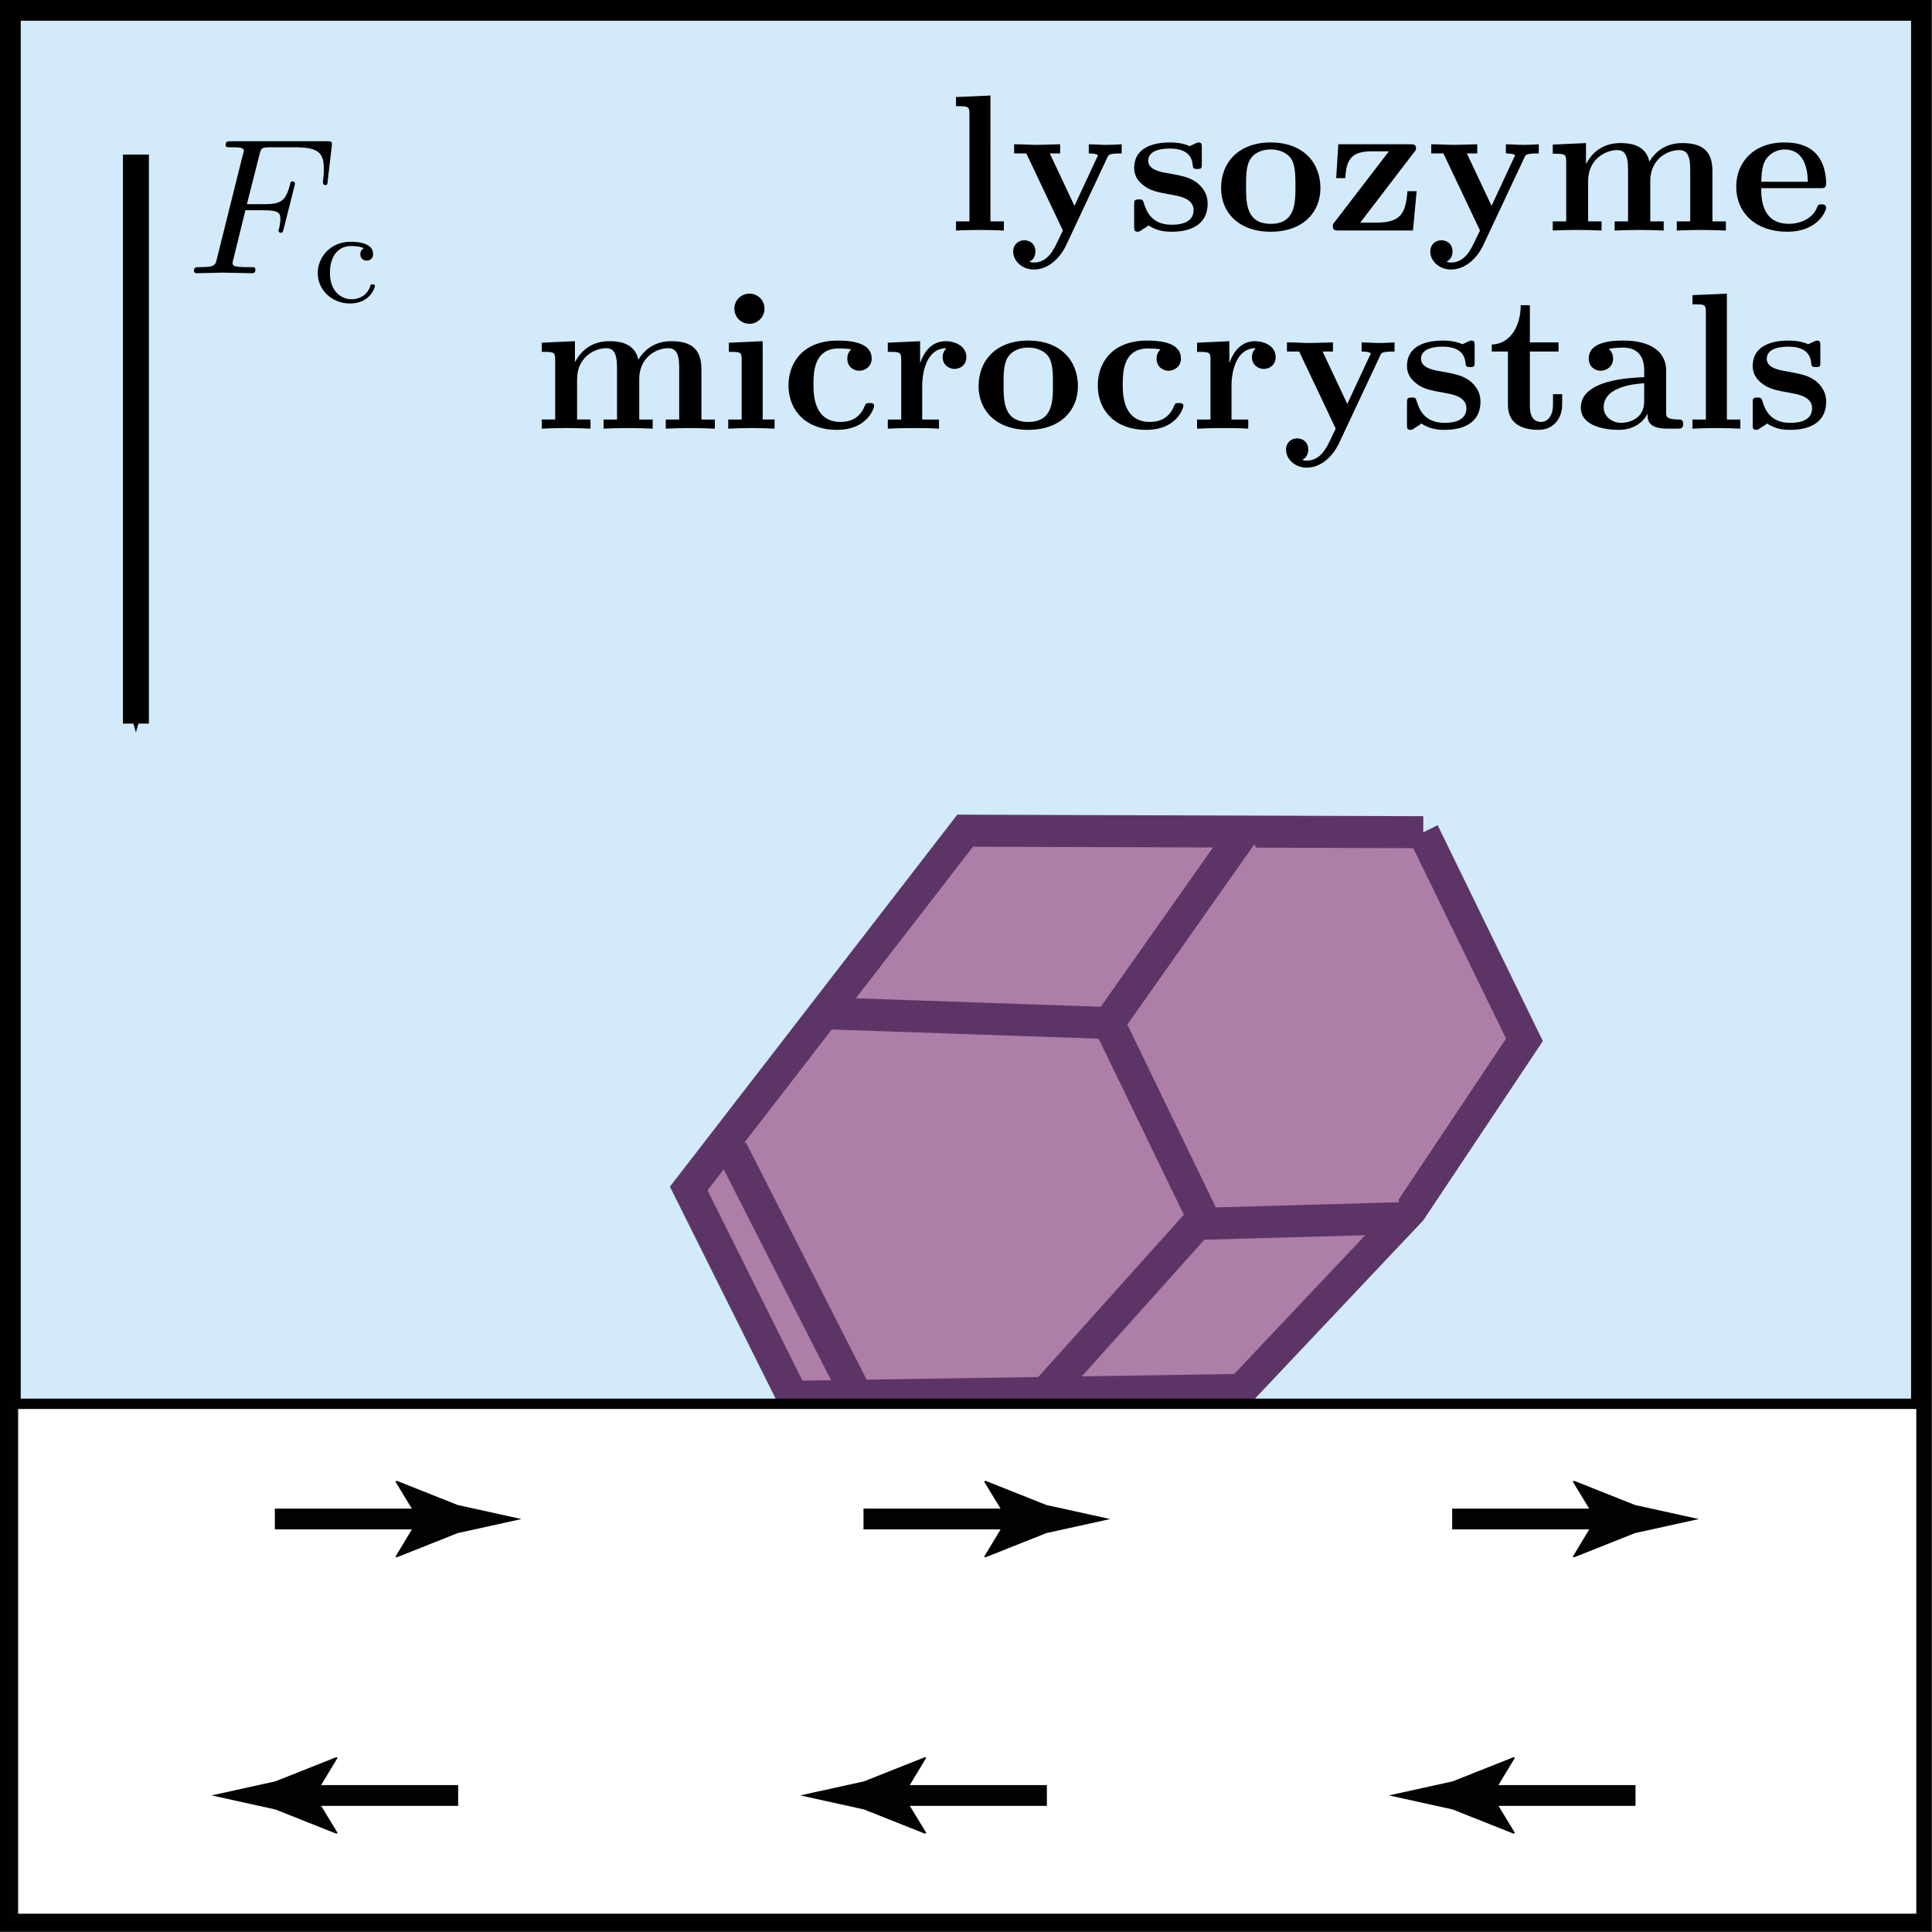 <?xml version="1.0" encoding="UTF-8" standalone="no"?>
<!-- Created with Inkscape (http://www.inkscape.org/) -->

<svg
   xmlns:ns0="http://www.iki.fi/pav/software/textext/"
   xmlns:dc="http://purl.org/dc/elements/1.1/"
   xmlns:cc="http://creativecommons.org/ns#"
   xmlns:rdf="http://www.w3.org/1999/02/22-rdf-syntax-ns#"
   xmlns:svg="http://www.w3.org/2000/svg"
   xmlns="http://www.w3.org/2000/svg"
   xmlns:xlink="http://www.w3.org/1999/xlink"
   xmlns:sodipodi="http://sodipodi.sourceforge.net/DTD/sodipodi-0.dtd"
   xmlns:inkscape="http://www.inkscape.org/namespaces/inkscape"
   width="99.062"
   height="99.062"
   id="svg13273"
   version="1.1"
   inkscape:version="0.48.4 r9939"
   sodipodi:docname="lysozyme.svg">
  <defs
     id="defs13275">
    <inkscape:path-effect
       is_visible="true"
       id="path-effect7561"
       effect="spiro" />
    <inkscape:path-effect
       is_visible="true"
       id="path-effect7565"
       effect="spiro" />
    <inkscape:path-effect
       is_visible="true"
       id="path-effect7569"
       effect="spiro" />
    <inkscape:path-effect
       is_visible="true"
       id="path-effect7573"
       effect="spiro" />
    <inkscape:path-effect
       is_visible="true"
       id="path-effect7577"
       effect="spiro" />
    <marker
       inkscape:stockid="Arrow1Mend"
       orient="auto"
       refY="0"
       refX="0"
       id="Arrow1Mend"
       style="overflow:visible">
      <path
         id="path103113"
         d="M 0,0 5,-5 -12.5,0 5,5 0,0 z"
         style="fill-rule:evenodd;stroke:#000000;stroke-width:1pt"
         transform="matrix(-0.4,0,0,-0.4,-4,0)"
         inkscape:connector-curvature="0" />
    </marker>
    <marker
       inkscape:stockid="Arrow1Mend"
       orient="auto"
       refY="0"
       refX="0"
       id="Arrow1Mend-9"
       style="overflow:visible">
      <path
         id="path103113-0"
         d="M 0,0 5,-5 -12.5,0 5,5 0,0 z"
         style="fill-rule:evenodd;stroke:#000000;stroke-width:1pt"
         transform="matrix(-0.4,0,0,-0.4,-4,0)"
         inkscape:connector-curvature="0" />
    </marker>
  </defs>
  <sodipodi:namedview
     id="base"
     pagecolor="#ffffff"
     bordercolor="#666666"
     borderopacity="1.0"
     inkscape:pageopacity="0.0"
     inkscape:pageshadow="2"
     inkscape:zoom="5.6"
     inkscape:cx="18.486979"
     inkscape:cy="35.978289"
     inkscape:document-units="px"
     inkscape:current-layer="layer1"
     showgrid="false"
     fit-margin-top="0"
     fit-margin-left="0"
     fit-margin-right="0"
     fit-margin-bottom="0"
     inkscape:window-width="1280"
     inkscape:window-height="974"
     inkscape:window-x="0"
     inkscape:window-y="26"
     inkscape:window-maximized="1"
     inkscape:snap-bbox="true"
     inkscape:bbox-paths="true"
     inkscape:bbox-nodes="true"
     inkscape:snap-bbox-edge-midpoints="true"
     inkscape:snap-bbox-midpoints="true" />
  <g
     inkscape:label="Layer 1"
     inkscape:groupmode="layer"
     id="layer1"
     transform="translate(-236.188,-331.406)">
    <rect
       id="rect3344-7"
       height="71.315"
       width="97.857"
       y="332.072"
       x="236.853"
       style="fill:#d2eafa" />
    <rect
       style="fill:none;stroke:#000000;stroke-width:1.064;stroke-miterlimit:4;stroke-opacity:1;stroke-dasharray:none"
       id="rect5196-4"
       width="97.99"
       height="97.99"
       x="236.719"
       y="331.938" />
    <g
       transform="matrix(-0.425,1.585,-1.585,-0.425,1318.221,-417.659)"
       style="fill:#ad7fa8;stroke:#5c3566"
       id="g7579">
      <path
         style="fill:#ad7fa8;stroke:#5c3566;stroke-width:1px;stroke-linecap:butt;stroke-linejoin:miter;stroke-opacity:1"
         d="m 625.268,468.969 5.446,-4.732 6.071,2.054 6.786,3.661 3.839,13.482 -5.446,4.821 -13.036,-5.446 -3.661,-13.839"
         id="path7559"
         inkscape:path-effect="#path-effect7561"
         inkscape:original-d="m 625.26786,468.96932 5.44643,-4.73214 6.07143,2.05357 6.78571,3.66072 3.83929,13.48214 -5.44643,4.82143 -13.03572,-5.44643 z"
         inkscape:connector-curvature="0" />
      <path
         style="fill:#ad7fa8;stroke:#5c3566;stroke-width:1px;stroke-linecap:butt;stroke-linejoin:miter;stroke-opacity:1"
         d="m 626.518,474.326 7.054,2.589 5.268,-4.554 -1.786,-5.982"
         id="path7563"
         inkscape:path-effect="#path-effect7565"
         inkscape:original-d="m 626.51786,474.32647 7.05357,2.58928 5.26786,-4.55357 -1.78572,-5.98214"
         inkscape:connector-curvature="0" />
      <path
         style="fill:#ad7fa8;stroke:#5c3566;stroke-width:1px;stroke-linecap:butt;stroke-linejoin:miter;stroke-opacity:1"
         d="m 633.571,476.916 1.964,8.482"
         id="path7567"
         inkscape:path-effect="#path-effect7569"
         inkscape:original-d="m 633.57143,476.91575 1.96429,8.48215"
         inkscape:connector-curvature="0" />
      <path
         style="fill:#ad7fa8;stroke:#5c3566;stroke-width:1px;stroke-linecap:butt;stroke-linejoin:miter;stroke-opacity:1"
         d="m 638.75,472.541 6.518,3.304"
         id="path7571"
         inkscape:path-effect="#path-effect7573"
         inkscape:original-d="m 638.75,472.54075 6.51786,3.30357"
         inkscape:connector-curvature="0" />
      <path
         style="fill:#ad7fa8;stroke:#5c3566;stroke-width:1px;stroke-linecap:butt;stroke-linejoin:miter;stroke-opacity:1"
         d="m 646.696,481.648 -6.25,5.625"
         id="path7575"
         inkscape:path-effect="#path-effect7577"
         inkscape:original-d="m 646.69643,481.6479 -6.25,5.625"
         inkscape:connector-curvature="0" />
    </g>
    <rect
       id="rect3488-3"
       height="26.41"
       width="97.857"
       stroke-miterlimit="10"
       y="403.385"
       x="236.853"
       style="fill:#ffffff;fill-opacity:1;stroke:#010202;stroke-width:0.531;stroke-miterlimit:10" />
    <g
       transform="matrix(1.331,0,0,1.331,194.122,290.412)"
       id="g3346-7">
      <g
         id="g3348-4">
        <line
           id="line3350-4"
           y2="89.316"
           x2="48.434"
           y1="89.316"
           x1="42.193"
           stroke-miterlimit="10"
           style="fill:none;stroke:#010202;stroke-width:0.8;stroke-miterlimit:10" />
        <g
           id="g3352-8">
          <path
             id="path3354-3"
             d="m 47.714,89.316 -0.876,-1.44 0.05,-0.033 2.35,0.934 c 0.818,0.18 1.637,0.359 2.456,0.541 -0.819,0.18 -1.638,0.359 -2.456,0.541 l -2.35,0.934 -0.05,-0.025 0.876,-1.452 z"
             inkscape:connector-curvature="0"
             style="fill:#010202" />
        </g>
      </g>
    </g>
    <g
       transform="matrix(1.331,0,0,1.331,194.122,290.412)"
       id="g3356-5">
      <g
         id="g3358-6">
        <line
           id="line3360-1"
           y2="89.316"
           x2="71.11"
           y1="89.316"
           x1="64.87"
           stroke-miterlimit="10"
           style="fill:none;stroke:#010202;stroke-width:0.8;stroke-miterlimit:10" />
        <g
           id="g3362-7">
          <path
             id="path3364-3"
             d="m 70.393,89.316 -0.876,-1.44 0.049,-0.033 2.35,0.934 c 0.818,0.18 1.637,0.359 2.456,0.541 -0.819,0.18 -1.638,0.359 -2.456,0.541 l -2.35,0.934 -0.049,-0.025 0.876,-1.452 z"
             inkscape:connector-curvature="0"
             style="fill:#010202" />
        </g>
      </g>
    </g>
    <g
       transform="matrix(1.331,0,0,1.331,194.122,290.412)"
       id="g3366-7">
      <g
         id="g3368-8">
        <line
           id="line3370-25"
           y2="89.316"
           x2="93.787"
           y1="89.316"
           x1="87.547"
           stroke-miterlimit="10"
           style="fill:none;stroke:#010202;stroke-width:0.8;stroke-miterlimit:10" />
        <g
           id="g3372-0">
          <path
             id="path3374-6"
             d="m 93.069,89.316 -0.876,-1.44 0.049,-0.033 2.35,0.934 c 0.818,0.18 1.638,0.359 2.456,0.541 -0.818,0.18 -1.638,0.359 -2.456,0.541 l -2.35,0.934 -0.049,-0.025 0.876,-1.452 z"
             inkscape:connector-curvature="0"
             style="fill:#010202" />
        </g>
      </g>
    </g>
    <g
       transform="matrix(1.331,0,0,1.331,194.122,290.412)"
       id="g3426-6">
      <g
         id="g3428-46">
        <line
           id="line3430-1"
           y2="99.967"
           x2="88.37"
           y1="99.967"
           x1="94.61"
           stroke-miterlimit="10"
           style="fill:none;stroke:#010202;stroke-width:0.8;stroke-miterlimit:10" />
        <g
           id="g3432-0">
          <path
             id="path3434-3"
             d="m 89.088,99.967 0.876,1.44 -0.049,0.032 -2.35,-0.934 c -0.818,-0.18 -1.637,-0.359 -2.456,-0.541 0.819,-0.18 1.638,-0.359 2.456,-0.541 l 2.35,-0.933 0.049,0.024 -0.876,1.453 z"
             inkscape:connector-curvature="0"
             style="fill:#010202" />
        </g>
      </g>
    </g>
    <g
       transform="matrix(1.331,0,0,1.331,194.122,290.412)"
       id="g3436-9">
      <g
         id="g3438-1">
        <line
           id="line3440-4"
           y2="99.967"
           x2="65.693"
           y1="99.967"
           x1="71.934"
           stroke-miterlimit="10"
           style="fill:none;stroke:#010202;stroke-width:0.8;stroke-miterlimit:10" />
        <g
           id="g3442-2">
          <path
             id="path3444-3"
             d="m 66.411,99.967 0.876,1.44 -0.049,0.032 -2.35,-0.934 c -0.818,-0.18 -1.638,-0.359 -2.456,-0.541 0.818,-0.18 1.638,-0.359 2.456,-0.541 l 2.35,-0.933 0.049,0.024 -0.876,1.453 z"
             inkscape:connector-curvature="0"
             style="fill:#010202" />
        </g>
      </g>
    </g>
    <g
       transform="matrix(1.331,0,0,1.331,194.122,290.412)"
       id="g3446-4">
      <g
         id="g3448-2">
        <line
           id="line3450-8"
           y2="99.967"
           x2="43.017"
           y1="99.967"
           x1="49.255"
           stroke-miterlimit="10"
           style="fill:none;stroke:#010202;stroke-width:0.8;stroke-miterlimit:10" />
        <g
           id="g3452-7">
          <path
             id="path3454-9"
             d="m 43.734,99.967 0.876,1.44 -0.049,0.032 -2.351,-0.934 c -0.817,-0.18 -1.637,-0.359 -2.456,-0.541 0.819,-0.18 1.639,-0.359 2.456,-0.541 l 2.351,-0.933 0.049,0.024 -0.876,1.453 z"
             inkscape:connector-curvature="0"
             style="fill:#010202" />
        </g>
      </g>
    </g>
    <g
       ns0:text="\\textbf{lysozyme}"
       ns0:preamble="/home/awebster/qcm_manuscript/naturecomm/figures/figure-preamble.tex"
       transform="translate(61.307,208.461)"
       id="g10191">
      <defs
         id="defs10193">
        <g
           id="g10195">
          <symbol
             overflow="visible"
             id="textext-c1a88a16-0"
             style="overflow:visible">
            <path
               style="stroke:none"
               d=""
               id="path10198"
               inkscape:connector-curvature="0" />
          </symbol>
          <symbol
             overflow="visible"
             id="textext-c1a88a16-1"
             style="overflow:visible">
            <path
               style="stroke:none"
               d="m 2.234,-6.922 -1.766,0.078 0,0.469 c 0.625,0 0.688,0 0.688,0.391 l 0,5.516 -0.688,0 0,0.469 c 0.312,-0.016 0.797,-0.031 1.219,-0.031 0.438,0 0.891,0.016 1.234,0.031 l 0,-0.469 -0.688,0 z"
               id="path10201"
               inkscape:connector-curvature="0" />
          </symbol>
          <symbol
             overflow="visible"
             id="textext-c1a88a16-2"
             style="overflow:visible">
            <path
               style="stroke:none"
               d="m 5.047,-3.75 c 0.062,-0.141 0.094,-0.203 0.734,-0.203 l 0,-0.469 C 5.547,-4.406 5.25,-4.391 5,-4.391 c -0.25,0 -0.703,-0.031 -0.906,-0.031 l 0,0.469 c 0.016,0 0.469,0 0.469,0.109 0,0.016 -0.047,0.109 -0.062,0.125 l -1.141,2.453 -1.266,-2.688 0.531,0 0,-0.469 c -0.328,0.016 -1.219,0.031 -1.234,0.031 -0.281,0 -0.719,-0.031 -1.125,-0.031 l 0,0.469 0.625,0 L 2.766,0 2.531,0.484 C 2.312,0.953 2,1.641 1.281,1.641 1.141,1.641 1.125,1.625 1.047,1.594 1.141,1.562 1.359,1.422 1.359,1.062 1.359,0.734 1.125,0.5 0.781,0.5 0.516,0.5 0.219,0.688 0.219,1.078 0.219,1.578 0.688,2 1.281,2 2.047,2 2.625,1.375 2.906,0.812 z"
               id="path10204"
               inkscape:connector-curvature="0" />
          </symbol>
          <symbol
             overflow="visible"
             id="textext-c1a88a16-3"
             style="overflow:visible">
            <path
               style="stroke:none"
               d="M 2.109,-2.938 C 1.734,-3 1.094,-3.109 1.094,-3.578 c 0,-0.625 0.922,-0.625 1.109,-0.625 0.75,0 1.125,0.297 1.172,0.844 0.016,0.156 0.031,0.203 0.234,0.203 0.234,0 0.234,-0.047 0.234,-0.281 l 0,-0.797 c 0,-0.188 0,-0.281 -0.172,-0.281 -0.047,0 -0.062,0 -0.453,0.188 -0.266,-0.125 -0.609,-0.188 -1,-0.188 -0.312,0 -1.844,0 -1.844,1.312 0,0.391 0.203,0.656 0.406,0.828 0.391,0.344 0.781,0.406 1.547,0.547 0.359,0.062 1.094,0.188 1.094,0.781 0,0.75 -0.906,0.75 -1.125,0.75 -1.062,0 -1.312,-0.734 -1.438,-1.156 C 0.812,-1.594 0.75,-1.594 0.625,-1.594 c -0.25,0 -0.25,0.062 -0.25,0.281 l 0,1.094 c 0,0.188 0,0.281 0.188,0.281 0.062,0 0.078,0 0.297,-0.156 0.016,0 0.234,-0.141 0.25,-0.172 0.469,0.328 0.984,0.328 1.188,0.328 0.312,0 1.844,0 1.844,-1.453 0,-0.438 -0.203,-0.781 -0.547,-1.062 C 3.203,-2.734 2.875,-2.797 2.109,-2.938 z"
               id="path10207"
               inkscape:connector-curvature="0" />
          </symbol>
          <symbol
             overflow="visible"
             id="textext-c1a88a16-4"
             style="overflow:visible">
            <path
               style="stroke:none"
               d="m 5.406,-2.172 c 0,-1.344 -0.922,-2.344 -2.547,-2.344 -1.641,0 -2.547,1.016 -2.547,2.344 0,1.234 0.891,2.234 2.547,2.234 1.672,0 2.547,-1.016 2.547,-2.234 z M 2.859,-0.344 c -1.266,0 -1.266,-1.078 -1.266,-1.938 0,-0.453 0,-0.953 0.172,-1.297 0.188,-0.375 0.609,-0.578 1.094,-0.578 0.422,0 0.844,0.156 1.062,0.5 C 4.125,-3.312 4.125,-2.766 4.125,-2.281 c 0,0.859 0,1.938 -1.266,1.938 z"
               id="path10210"
               inkscape:connector-curvature="0" />
          </symbol>
          <symbol
             overflow="visible"
             id="textext-c1a88a16-5"
             style="overflow:visible">
            <path
               style="stroke:none"
               d="M 4.469,-4 C 4.562,-4.109 4.578,-4.125 4.578,-4.219 4.578,-4.422 4.438,-4.422 4.25,-4.422 l -3.656,0 -0.109,1.734 0.469,0 C 1,-3.703 1.312,-4.062 2.344,-4.062 l 0.844,0 -2.781,3.625 C 0.312,-0.328 0.312,-0.312 0.312,-0.219 0.312,0 0.453,0 0.641,0 l 3.781,0 0.188,-2.016 -0.469,0 C 4.047,-1 3.891,-0.406 2.578,-0.406 l -0.859,0 z"
               id="path10213"
               inkscape:connector-curvature="0" />
          </symbol>
          <symbol
             overflow="visible"
             id="textext-c1a88a16-6"
             style="overflow:visible">
            <path
               style="stroke:none"
               d="m 1.141,-3.547 0,3.078 -0.688,0 0,0.469 c 0.281,-0.016 0.875,-0.031 1.25,-0.031 0.391,0 0.984,0.016 1.25,0.031 l 0,-0.469 -0.688,0 0,-2.078 c 0,-1.094 0.875,-1.578 1.5,-1.578 0.328,0 0.547,0.203 0.547,0.969 l 0,2.688 -0.688,0 0,0.469 c 0.281,-0.016 0.875,-0.031 1.266,-0.031 0.391,0 0.969,0.016 1.25,0.031 l 0,-0.469 -0.688,0 0,-2.078 C 5.453,-3.641 6.312,-4.125 6.938,-4.125 7.281,-4.125 7.5,-3.922 7.5,-3.156 l 0,2.688 -0.688,0 0,0.469 c 0.281,-0.016 0.875,-0.031 1.25,-0.031 0.391,0 0.984,0.016 1.266,0.031 l 0,-0.469 -0.688,0 0,-2.578 c 0,-1.031 -0.516,-1.438 -1.547,-1.438 -0.906,0 -1.422,0.5 -1.688,0.953 -0.188,-0.922 -1.109,-0.953 -1.484,-0.953 -0.875,0 -1.438,0.453 -1.766,1.078 l 0,-1.078 -1.703,0.078 0,0.469 c 0.609,0 0.688,0 0.688,0.391 z"
               id="path10216"
               inkscape:connector-curvature="0" />
          </symbol>
          <symbol
             overflow="visible"
             id="textext-c1a88a16-7"
             style="overflow:visible">
            <path
               style="stroke:none"
               d="m 4.609,-2.172 c 0.219,0 0.312,0 0.312,-0.266 0,-0.312 -0.062,-1.047 -0.562,-1.547 C 4,-4.344 3.469,-4.516 2.781,-4.516 c -1.594,0 -2.469,1.031 -2.469,2.266 0,1.344 1,2.312 2.609,2.312 1.578,0 2,-1.062 2,-1.234 0,-0.172 -0.188,-0.172 -0.234,-0.172 -0.172,0 -0.188,0.047 -0.25,0.203 -0.203,0.484 -0.781,0.797 -1.422,0.797 -1.406,0 -1.422,-1.328 -1.422,-1.828 z M 1.594,-2.5 C 1.609,-2.891 1.625,-3.312 1.828,-3.641 2.094,-4.031 2.5,-4.156 2.781,-4.156 c 1.172,0 1.188,1.312 1.203,1.656 z"
               id="path10219"
               inkscape:connector-curvature="0" />
          </symbol>
        </g>
      </defs>
      <g
         id="textext-c1a88a16-8">
        <g
           style="fill:#000000;fill-opacity:1"
           id="g10222">
          <use
             xlink:href="#textext-c1a88a16-1"
             x="223.432"
             y="134.765"
             id="use10224"
             width="744.094"
             height="1052.362" />
          <use
             xlink:href="#textext-c1a88a16-2"
             x="226.614"
             y="134.765"
             id="use10226"
             width="744.094"
             height="1052.362" />
          <use
             xlink:href="#textext-c1a88a16-3"
             x="232.66"
             y="134.765"
             id="use10228"
             width="744.094"
             height="1052.362" />
          <use
             xlink:href="#textext-c1a88a16-4"
             x="237.179"
             y="134.765"
             id="use10230"
             width="744.094"
             height="1052.362" />
          <use
             xlink:href="#textext-c1a88a16-5"
             x="242.908"
             y="134.765"
             id="use10232"
             width="744.094"
             height="1052.362" />
          <use
             xlink:href="#textext-c1a88a16-2"
             x="248"
             y="134.765"
             id="use10234"
             width="744.094"
             height="1052.362" />
          <use
             xlink:href="#textext-c1a88a16-6"
             x="254.046"
             y="134.765"
             id="use10236"
             width="744.094"
             height="1052.362" />
          <use
             xlink:href="#textext-c1a88a16-7"
             x="263.593"
             y="134.765"
             id="use10238"
             width="744.094"
             height="1052.362" />
        </g>
      </g>
    </g>
    <g
       id="g10902"
       transform="translate(40.081,218.619)"
       ns0:preamble="/home/awebster/qcm_manuscript/naturecomm/figures/figure-preamble.tex"
       ns0:text="\\textbf{microcrystals}">
      <defs
         id="defs10904">
        <g
           id="g10906">
          <symbol
             id="textext-4b957270-0"
             overflow="visible"
             style="overflow:visible">
            <path
               id="path10909"
               d=""
               style="stroke:none"
               inkscape:connector-curvature="0" />
          </symbol>
          <symbol
             id="textext-4b957270-1"
             overflow="visible"
             style="overflow:visible">
            <path
               id="path10912"
               d="m 1.141,-3.547 0,3.078 -0.688,0 0,0.469 c 0.281,-0.016 0.875,-0.031 1.25,-0.031 0.391,0 0.984,0.016 1.25,0.031 l 0,-0.469 -0.688,0 0,-2.078 c 0,-1.094 0.875,-1.578 1.5,-1.578 0.328,0 0.547,0.203 0.547,0.969 l 0,2.688 -0.688,0 0,0.469 c 0.281,-0.016 0.875,-0.031 1.266,-0.031 0.391,0 0.969,0.016 1.25,0.031 l 0,-0.469 -0.688,0 0,-2.078 C 5.453,-3.641 6.312,-4.125 6.938,-4.125 7.281,-4.125 7.5,-3.922 7.5,-3.156 l 0,2.688 -0.688,0 0,0.469 c 0.281,-0.016 0.875,-0.031 1.25,-0.031 0.391,0 0.984,0.016 1.266,0.031 l 0,-0.469 -0.688,0 0,-2.578 c 0,-1.031 -0.516,-1.438 -1.547,-1.438 -0.906,0 -1.422,0.5 -1.688,0.953 -0.188,-0.922 -1.109,-0.953 -1.484,-0.953 -0.875,0 -1.438,0.453 -1.766,1.078 l 0,-1.078 -1.703,0.078 0,0.469 c 0.609,0 0.688,0 0.688,0.391 z"
               style="stroke:none"
               inkscape:connector-curvature="0" />
          </symbol>
          <symbol
             id="textext-4b957270-2"
             overflow="visible"
             style="overflow:visible">
            <path
               id="path10915"
               d="M 2.234,-4.484 0.5,-4.406 l 0,0.469 c 0.594,0 0.656,0 0.656,0.391 l 0,3.078 -0.688,0 0,0.469 C 0.781,-0.016 1.266,-0.031 1.688,-0.031 1.984,-0.031 2.5,-0.016 2.844,0 l 0,-0.469 -0.609,0 z m 0.094,-1.672 c 0,-0.438 -0.359,-0.766 -0.766,-0.766 -0.438,0 -0.781,0.344 -0.781,0.766 0,0.438 0.344,0.781 0.781,0.781 0.406,0 0.766,-0.344 0.766,-0.781 z"
               style="stroke:none"
               inkscape:connector-curvature="0" />
          </symbol>
          <symbol
             id="textext-4b957270-3"
             overflow="visible"
             style="overflow:visible">
            <path
               id="path10918"
               d="m 3.594,-4.062 c -0.188,0.172 -0.203,0.375 -0.203,0.469 0,0.438 0.344,0.625 0.609,0.625 0.312,0 0.641,-0.219 0.641,-0.625 0,-0.859 -1.156,-0.922 -1.734,-0.922 -1.797,0 -2.531,1.141 -2.531,2.297 0,1.328 0.938,2.281 2.469,2.281 1.625,0 1.922,-1.156 1.922,-1.234 C 4.766,-1.312 4.625,-1.312 4.531,-1.312 c -0.188,0 -0.188,0.031 -0.25,0.156 -0.25,0.625 -0.734,0.812 -1.234,0.812 -1.391,0 -1.391,-1.453 -1.391,-1.922 0,-0.562 0,-1.844 1.281,-1.844 0.359,0 0.516,0.016 0.656,0.047 z"
               style="stroke:none"
               inkscape:connector-curvature="0" />
          </symbol>
          <symbol
             id="textext-4b957270-4"
             overflow="visible"
             style="overflow:visible">
            <path
               id="path10921"
               d="m 2.031,-3.359 0,-1.125 -1.656,0.078 0,0.469 c 0.609,0 0.688,0 0.688,0.391 l 0,3.078 -0.688,0 0,0.469 c 0.344,-0.016 0.797,-0.031 1.25,-0.031 0.375,0 1.016,0 1.375,0.031 l 0,-0.469 -0.859,0 0,-1.75 c 0,-0.688 0.234,-1.906 1.234,-1.906 0,0.016 -0.188,0.172 -0.188,0.453 0,0.406 0.328,0.609 0.609,0.609 0.297,0 0.609,-0.203 0.609,-0.609 0,-0.531 -0.531,-0.812 -1.062,-0.812 -0.688,0 -1.094,0.5 -1.312,1.125 z"
               style="stroke:none"
               inkscape:connector-curvature="0" />
          </symbol>
          <symbol
             id="textext-4b957270-5"
             overflow="visible"
             style="overflow:visible">
            <path
               id="path10924"
               d="m 5.406,-2.172 c 0,-1.344 -0.922,-2.344 -2.547,-2.344 -1.641,0 -2.547,1.016 -2.547,2.344 0,1.234 0.891,2.234 2.547,2.234 1.672,0 2.547,-1.016 2.547,-2.234 z M 2.859,-0.344 c -1.266,0 -1.266,-1.078 -1.266,-1.938 0,-0.453 0,-0.953 0.172,-1.297 0.188,-0.375 0.609,-0.578 1.094,-0.578 0.422,0 0.844,0.156 1.062,0.5 C 4.125,-3.312 4.125,-2.766 4.125,-2.281 c 0,0.859 0,1.938 -1.266,1.938 z"
               style="stroke:none"
               inkscape:connector-curvature="0" />
          </symbol>
          <symbol
             id="textext-4b957270-6"
             overflow="visible"
             style="overflow:visible">
            <path
               id="path10927"
               d="m 5.047,-3.75 c 0.062,-0.141 0.094,-0.203 0.734,-0.203 l 0,-0.469 C 5.547,-4.406 5.25,-4.391 5,-4.391 c -0.25,0 -0.703,-0.031 -0.906,-0.031 l 0,0.469 c 0.016,0 0.469,0 0.469,0.109 0,0.016 -0.047,0.109 -0.062,0.125 l -1.141,2.453 -1.266,-2.688 0.531,0 0,-0.469 c -0.328,0.016 -1.219,0.031 -1.234,0.031 -0.281,0 -0.719,-0.031 -1.125,-0.031 l 0,0.469 0.625,0 L 2.766,0 2.531,0.484 C 2.312,0.953 2,1.641 1.281,1.641 1.141,1.641 1.125,1.625 1.047,1.594 1.141,1.562 1.359,1.422 1.359,1.062 1.359,0.734 1.125,0.5 0.781,0.5 0.516,0.5 0.219,0.688 0.219,1.078 0.219,1.578 0.688,2 1.281,2 2.047,2 2.625,1.375 2.906,0.812 z"
               style="stroke:none"
               inkscape:connector-curvature="0" />
          </symbol>
          <symbol
             id="textext-4b957270-7"
             overflow="visible"
             style="overflow:visible">
            <path
               id="path10930"
               d="M 2.109,-2.938 C 1.734,-3 1.094,-3.109 1.094,-3.578 c 0,-0.625 0.922,-0.625 1.109,-0.625 0.75,0 1.125,0.297 1.172,0.844 0.016,0.156 0.031,0.203 0.234,0.203 0.234,0 0.234,-0.047 0.234,-0.281 l 0,-0.797 c 0,-0.188 0,-0.281 -0.172,-0.281 -0.047,0 -0.062,0 -0.453,0.188 -0.266,-0.125 -0.609,-0.188 -1,-0.188 -0.312,0 -1.844,0 -1.844,1.312 0,0.391 0.203,0.656 0.406,0.828 0.391,0.344 0.781,0.406 1.547,0.547 0.359,0.062 1.094,0.188 1.094,0.781 0,0.75 -0.906,0.75 -1.125,0.75 -1.062,0 -1.312,-0.734 -1.438,-1.156 C 0.812,-1.594 0.75,-1.594 0.625,-1.594 c -0.25,0 -0.25,0.062 -0.25,0.281 l 0,1.094 c 0,0.188 0,0.281 0.188,0.281 0.062,0 0.078,0 0.297,-0.156 0.016,0 0.234,-0.141 0.25,-0.172 0.469,0.328 0.984,0.328 1.188,0.328 0.312,0 1.844,0 1.844,-1.453 0,-0.438 -0.203,-0.781 -0.547,-1.062 C 3.203,-2.734 2.875,-2.797 2.109,-2.938 z"
               style="stroke:none"
               inkscape:connector-curvature="0" />
          </symbol>
          <symbol
             id="textext-4b957270-8"
             overflow="visible"
             style="overflow:visible">
            <path
               id="path10933"
               d="m 1.031,-3.953 0,2.734 c 0,1.062 0.859,1.281 1.578,1.281 0.75,0 1.203,-0.578 1.203,-1.297 l 0,-0.531 -0.469,0 0,0.516 c 0,0.672 -0.328,0.906 -0.609,0.906 -0.578,0 -0.578,-0.641 -0.578,-0.859 l 0,-2.75 1.469,0 0,-0.469 -1.469,0 0,-1.906 -0.469,0 c 0,1 -0.484,1.984 -1.484,2.016 l 0,0.359 z"
               style="stroke:none"
               inkscape:connector-curvature="0" />
          </symbol>
          <symbol
             id="textext-4b957270-9"
             overflow="visible"
             style="overflow:visible">
            <path
               id="path10936"
               d="m 3.734,-0.766 c 0,0.312 0,0.766 1.031,0.766 L 5.25,0 C 5.438,0 5.562,0 5.562,-0.234 5.562,-0.469 5.438,-0.469 5.297,-0.469 4.688,-0.484 4.688,-0.609 4.688,-0.844 l 0,-2.141 c 0,-0.891 -0.703,-1.531 -2.188,-1.531 -0.562,0 -1.781,0.047 -1.781,0.922 0,0.438 0.344,0.625 0.609,0.625 0.312,0 0.641,-0.219 0.641,-0.625 0,-0.297 -0.188,-0.469 -0.219,-0.5 0.281,-0.047 0.594,-0.062 0.719,-0.062 0.734,0 1.094,0.422 1.094,1.172 l 0,0.344 c -0.719,0.031 -3.25,0.125 -3.25,1.562 0,0.953 1.25,1.141 1.938,1.141 0.797,0 1.266,-0.406 1.484,-0.828 z m -0.172,-1.562 0,0.938 c 0,0.969 -0.922,1.094 -1.172,1.094 -0.5,0 -0.906,-0.344 -0.906,-0.797 0,-1.062 1.578,-1.203 2.078,-1.234 z"
               style="stroke:none"
               inkscape:connector-curvature="0" />
          </symbol>
          <symbol
             id="textext-4b957270-10"
             overflow="visible"
             style="overflow:visible">
            <path
               id="path10939"
               d="m 2.234,-6.922 -1.766,0.078 0,0.469 c 0.625,0 0.688,0 0.688,0.391 l 0,5.516 -0.688,0 0,0.469 c 0.312,-0.016 0.797,-0.031 1.219,-0.031 0.438,0 0.891,0.016 1.234,0.031 l 0,-0.469 -0.688,0 z"
               style="stroke:none"
               inkscape:connector-curvature="0" />
          </symbol>
        </g>
      </defs>
      <g
         id="textext-4b957270-11">
        <g
           id="g10942"
           style="fill:#000000;fill-opacity:1">
          <use
             id="use10944"
             y="134.765"
             x="223.432"
             xlink:href="#textext-4b957270-1"
             width="744.094"
             height="1052.362" />
          <use
             id="use10946"
             y="134.765"
             x="232.979"
             xlink:href="#textext-4b957270-2"
             width="744.094"
             height="1052.362" />
          <use
             id="use10948"
             y="134.765"
             x="236.161"
             xlink:href="#textext-4b957270-3"
             width="744.094"
             height="1052.362" />
          <use
             id="use10950"
             y="134.765"
             x="241.253"
             xlink:href="#textext-4b957270-4"
             width="744.094"
             height="1052.362" />
          <use
             id="use10952"
             y="134.765"
             x="245.971"
             xlink:href="#textext-4b957270-5"
             width="744.094"
             height="1052.362" />
        </g>
        <g
           id="g10954"
           style="fill:#000000;fill-opacity:1">
          <use
             id="use10956"
             y="134.765"
             x="252.019"
             xlink:href="#textext-4b957270-3"
             width="744.094"
             height="1052.362" />
          <use
             id="use10958"
             y="134.765"
             x="257.111"
             xlink:href="#textext-4b957270-4"
             width="744.094"
             height="1052.362" />
          <use
             id="use10960"
             y="134.765"
             x="261.829"
             xlink:href="#textext-4b957270-6"
             width="744.094"
             height="1052.362" />
          <use
             id="use10962"
             y="134.765"
             x="267.875"
             xlink:href="#textext-4b957270-7"
             width="744.094"
             height="1052.362" />
          <use
             id="use10964"
             y="134.765"
             x="272.394"
             xlink:href="#textext-4b957270-8"
             width="744.094"
             height="1052.362" />
          <use
             id="use10966"
             y="134.765"
             x="276.849"
             xlink:href="#textext-4b957270-9"
             width="744.094"
             height="1052.362" />
          <use
             id="use10968"
             y="134.765"
             x="282.419"
             xlink:href="#textext-4b957270-10"
             width="744.094"
             height="1052.362" />
          <use
             id="use10970"
             y="134.765"
             x="285.601"
             xlink:href="#textext-4b957270-7"
             width="744.094"
             height="1052.362" />
        </g>
      </g>
    </g>
    <g
       id="g11551"
       transform="translate(-337.701,-179.737)">
      <g
         ns0:text="$F_\\mathrm{c}$"
         ns0:preamble="/home/awebster/yuki/qcmproposal/proposal/myinc.tex"
         transform="matrix(0.998,0,0,0.998,511.605,443.353)"
         id="g100529-9">
        <defs
           id="defs100531-7">
          <g
             id="g100533-1">
            <symbol
               style="overflow:visible"
               overflow="visible"
               id="textext-dcd27174-0-6">
              <path
                 inkscape:connector-curvature="0"
                 style="stroke:none"
                 d=""
                 id="path100536-7" />
            </symbol>
            <symbol
               style="overflow:visible"
               overflow="visible"
               id="textext-dcd27174-1-0">
              <path
                 inkscape:connector-curvature="0"
                 style="stroke:none"
                 d="m 3.016,-3.234 0.969,0 c 0.75,0 0.828,0.156 0.828,0.438 0,0.078 0,0.188 -0.062,0.5 C 4.719,-2.25 4.719,-2.219 4.719,-2.188 c 0,0.078 0.062,0.109 0.109,0.109 0.109,0 0.109,-0.031 0.156,-0.203 L 5.531,-4.453 C 5.562,-4.562 5.562,-4.578 5.562,-4.609 5.562,-4.625 5.547,-4.719 5.438,-4.719 5.344,-4.719 5.328,-4.672 5.297,-4.5 5.078,-3.734 4.859,-3.547 4,-3.547 l -0.906,0 0.641,-2.531 C 3.828,-6.438 3.844,-6.469 4.281,-6.469 l 1.312,0 c 1.219,0 1.453,0.328 1.453,1.094 0,0.234 0,0.266 -0.031,0.547 C 7,-4.703 7,-4.688 7,-4.656 c 0,0.047 0.031,0.125 0.125,0.125 0.109,0 0.109,-0.062 0.125,-0.25 L 7.453,-6.516 C 7.484,-6.781 7.438,-6.781 7.188,-6.781 l -4.891,0 c -0.188,0 -0.297,0 -0.297,0.203 0,0.109 0.094,0.109 0.281,0.109 0.375,0 0.656,0 0.656,0.172 0,0.047 0,0.062 -0.062,0.25 L 1.562,-0.781 c -0.094,0.391 -0.109,0.469 -0.906,0.469 -0.172,0 -0.281,0 -0.281,0.188 C 0.375,0 0.5,0 0.531,0 0.812,0 1.562,-0.031 1.844,-0.031 2.172,-0.031 3,0 3.328,0 3.422,0 3.531,0 3.531,-0.188 3.531,-0.266 3.484,-0.297 3.484,-0.297 3.453,-0.312 3.422,-0.312 3.203,-0.312 c -0.219,0 -0.266,0 -0.516,-0.016 -0.297,-0.031 -0.328,-0.078 -0.328,-0.203 0,-0.016 0,-0.078 0.047,-0.219 z"
                 id="path100539-6" />
            </symbol>
            <symbol
               style="overflow:visible"
               overflow="visible"
               id="textext-dcd27174-2-4">
              <path
                 inkscape:connector-curvature="0"
                 style="stroke:none"
                 d=""
                 id="path100542-8" />
            </symbol>
            <symbol
               style="overflow:visible"
               overflow="visible"
               id="textext-dcd27174-3-7">
              <path
                 inkscape:connector-curvature="0"
                 style="stroke:none"
                 d="m 2.703,-2.781 c -0.125,0.062 -0.188,0.172 -0.188,0.312 0,0.188 0.125,0.328 0.328,0.328 0.188,0 0.328,-0.125 0.328,-0.344 0,-0.625 -0.969,-0.625 -1.156,-0.625 -1.047,0 -1.688,0.797 -1.688,1.609 0,0.875 0.734,1.562 1.656,1.562 1.031,0 1.281,-0.812 1.281,-0.906 0,-0.078 -0.094,-0.078 -0.125,-0.078 -0.094,0 -0.094,0.016 -0.125,0.125 C 2.859,-0.375 2.484,-0.156 2.062,-0.156 c -0.484,0 -1.109,-0.359 -1.109,-1.359 0,-0.875 0.438,-1.375 1.078,-1.375 0.094,0 0.422,0 0.672,0.109 z"
                 id="path100545-8" />
            </symbol>
          </g>
        </defs>
        <g
           id="textext-dcd27174-4-2">
          <g
             style="fill:#000000;fill-opacity:1"
             id="g100548-4">
            <use
               height="149.843"
               width="234.024"
               xlink:href="#textext-dcd27174-1-0"
               x="72"
               y="81.963"
               id="use100550-0" />
          </g>
          <g
             style="fill:#000000;fill-opacity:1"
             id="g100552-3">
            <use
               height="149.843"
               width="234.024"
               xlink:href="#textext-dcd27174-3-7"
               x="78.407"
               y="83.457"
               id="use100554-0" />
          </g>
        </g>
      </g>
      <path
         inkscape:connector-curvature="0"
         id="path103098-3"
         d="m 580.858,519.069 0,29.176"
         style="fill:none;stroke:#000000;stroke-width:1.331px;stroke-linecap:butt;stroke-linejoin:miter;stroke-opacity:1;marker-end:url(#Arrow1Mend)" />
    </g>
  </g>
</svg>
